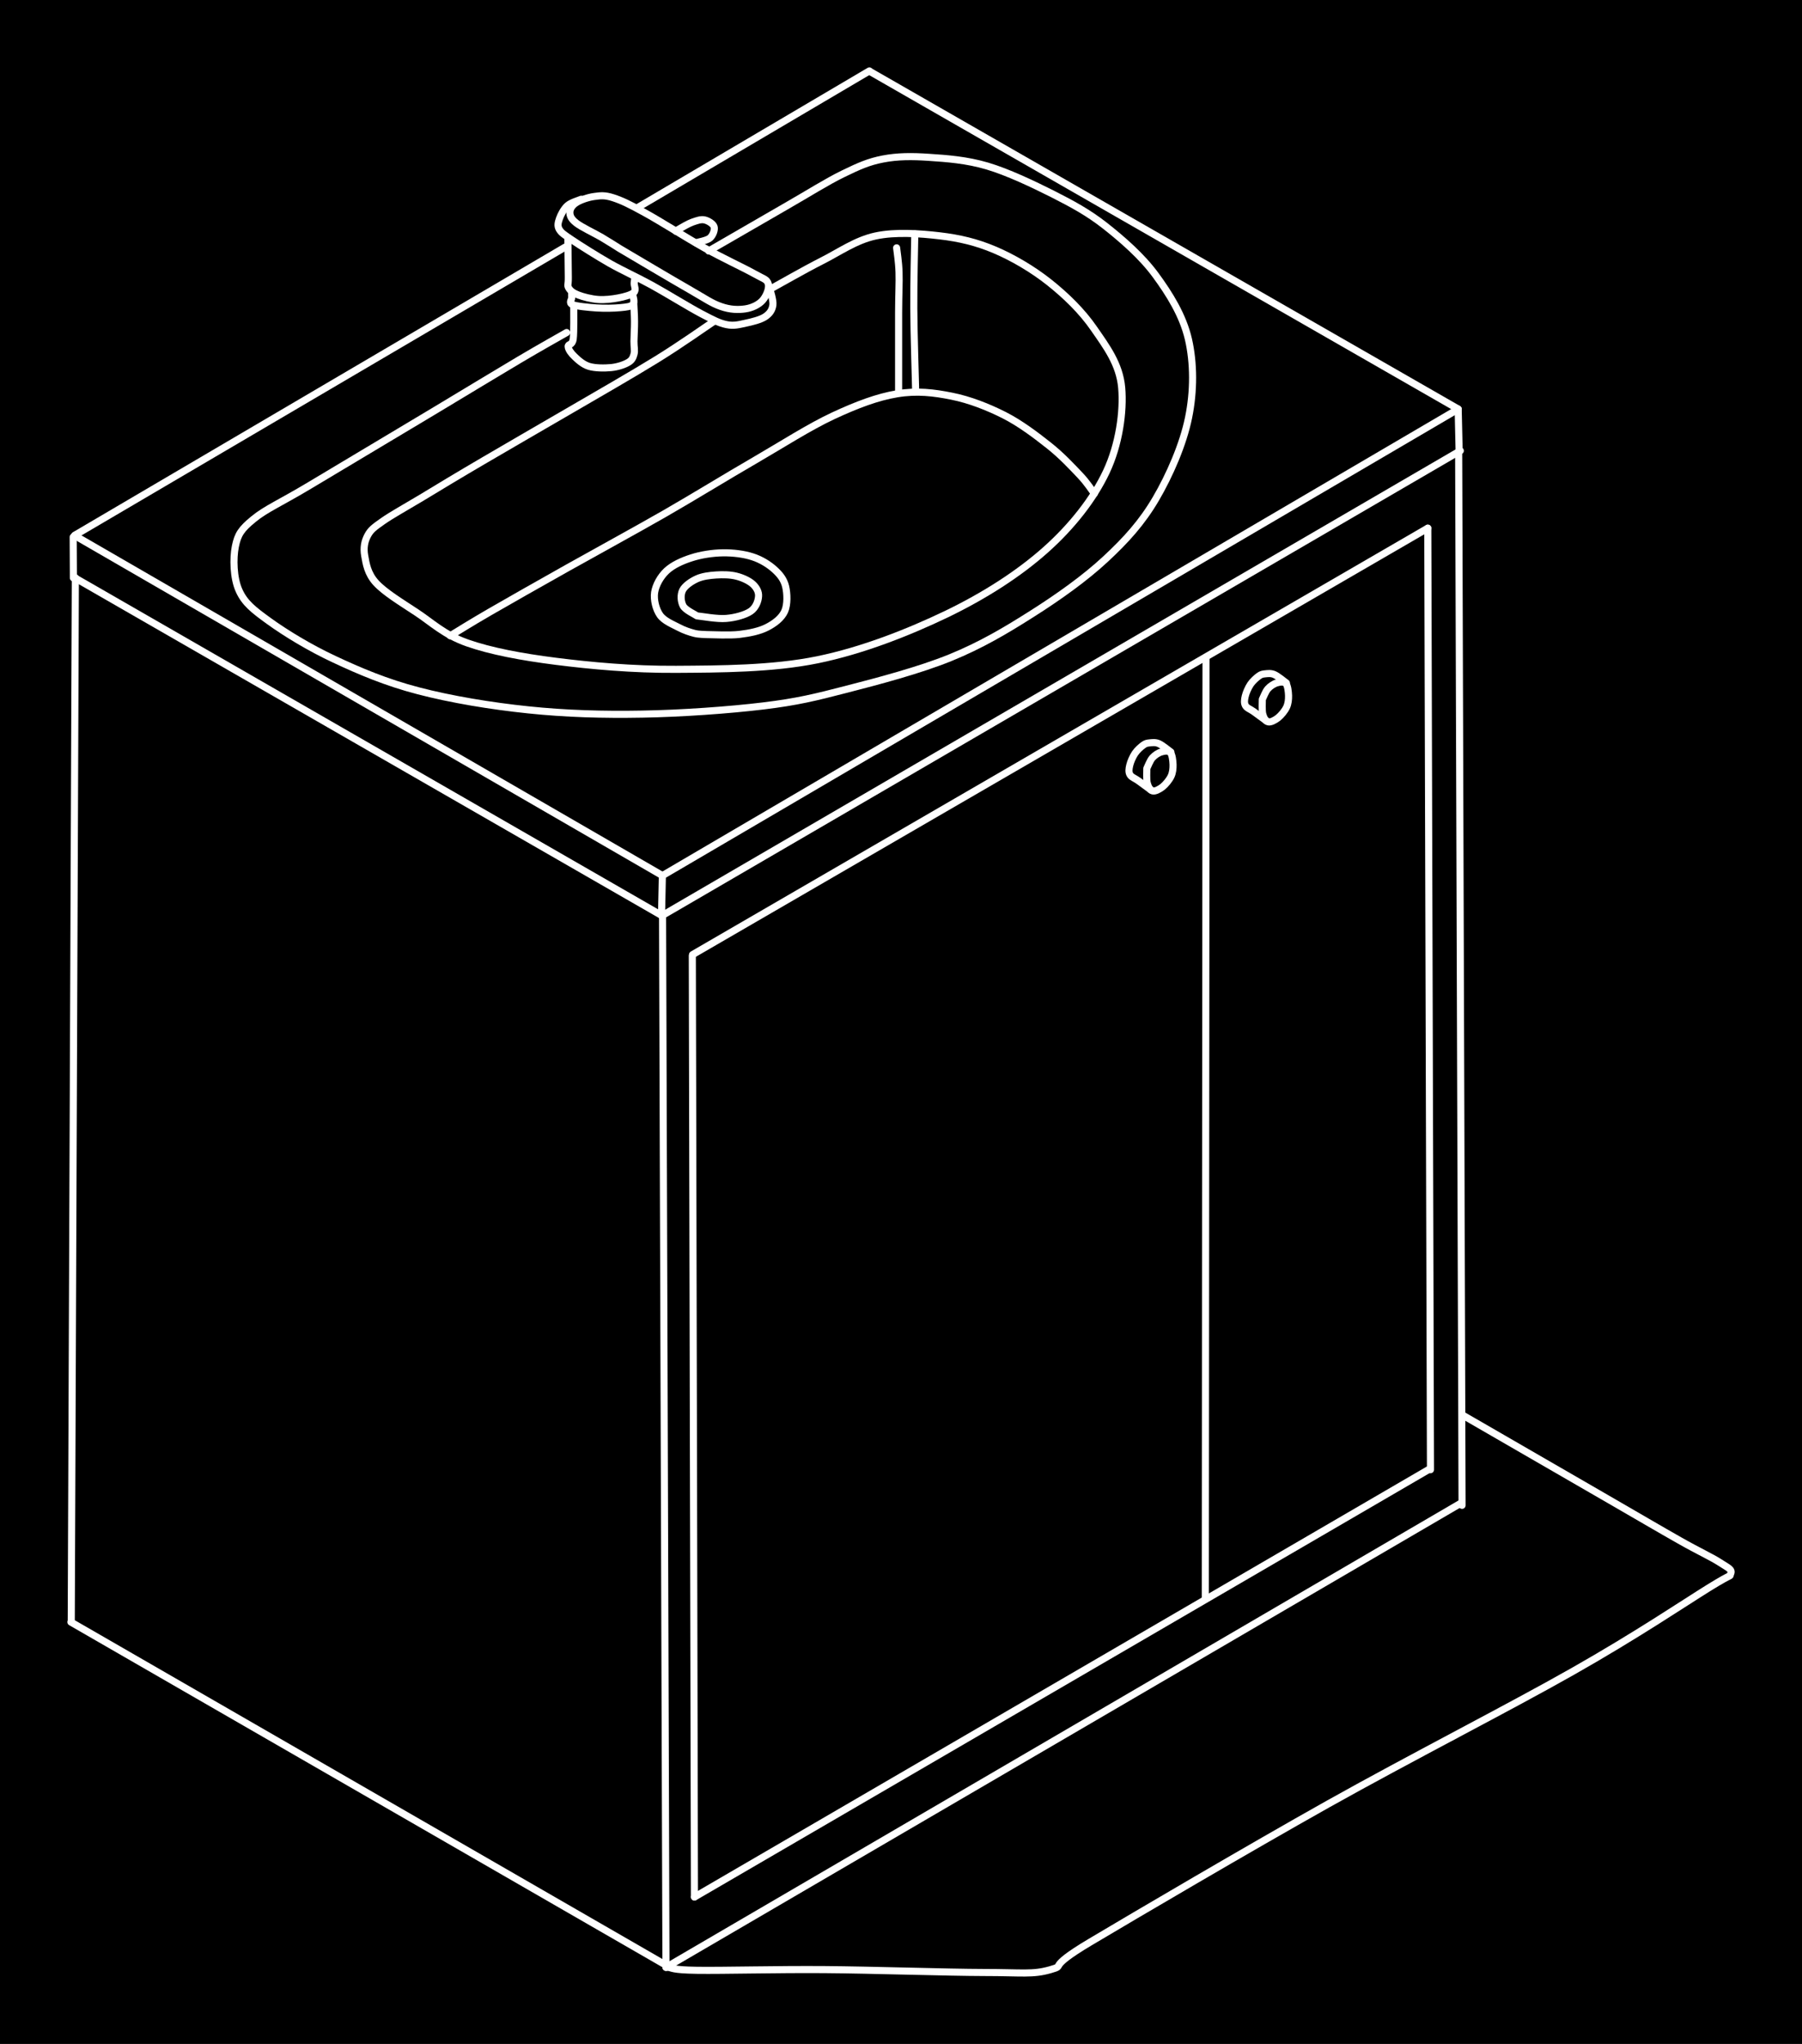 <svg version="1.1" xmlns="http://www.w3.org/2000/svg" viewBox="0 0 254.136 288.185" width="254.136" height="288.185" class="excalidraw-svg"><!-- svg-source:excalidraw --><defs><style class="style-fonts">
      </style></defs><rect x="0" y="0" width="254.136" height="288.185" fill="#000000"></rect><g stroke-linecap="round"><g transform="translate(10.321 75.721) rotate(0 0.014 2.878)"><path d="M0 0 C0 0.96, 0.02 4.8, 0.03 5.76 M0 0 C0 0.96, 0.02 4.8, 0.03 5.76" stroke="#FFFFFF" stroke-width="1" fill="none"></path></g></g><mask></mask><g stroke-linecap="round"><g transform="translate(10.508 75.497) rotate(0 41.453 23.973)"><path d="M0 0 C13.82 7.99, 69.09 39.96, 82.91 47.95 M0 0 C13.82 7.99, 69.09 39.96, 82.91 47.95" stroke="#FFFFFF" stroke-width="1" fill="none"></path></g></g><mask></mask><g stroke-linecap="round"><g transform="translate(93.415 123.443) rotate(0 -0.06 2.809)"><path d="M0 0 C-0.02 0.94, -0.1 4.68, -0.12 5.62 M0 0 C-0.02 0.94, -0.1 4.68, -0.12 5.62" stroke="#FFFFFF" stroke-width="1" fill="none"></path></g></g><mask></mask><g stroke-linecap="round"><g transform="translate(93.294 129.062) rotate(0 -41.466 -23.852)"><path d="M0 0 C-13.82 -7.95, -69.11 -39.75, -82.93 -47.7 M0 0 C-13.82 -7.95, -69.11 -39.75, -82.93 -47.7" stroke="#FFFFFF" stroke-width="1" fill="none"></path></g></g><mask></mask><g stroke-linecap="round"><g transform="translate(10.625 75.421) rotate(0 34.541 -20.289)"><path d="M0 0 C11.51 -6.76, 57.57 -33.82, 69.08 -40.58 M0 0 C11.51 -6.76, 57.57 -33.82, 69.08 -40.58" stroke="#FFFFFF" stroke-width="1" fill="none"></path></g></g><mask></mask><g stroke-linecap="round"><g transform="translate(90.07 29.181) rotate(0 16.271 -9.591)"><path d="M0 0 C5.42 -3.2, 27.12 -15.98, 32.54 -19.18 M0 0 C5.42 -3.2, 27.12 -15.98, 32.54 -19.18" stroke="#FFFFFF" stroke-width="1" fill="none"></path></g></g><mask></mask><g stroke-linecap="round"><g transform="translate(122.8 10.142) rotate(0 41.423 23.767)"><path d="M0 0 C13.81 7.92, 69.04 39.61, 82.85 47.53 M0 0 C13.81 7.92, 69.04 39.61, 82.85 47.53" stroke="#FFFFFF" stroke-width="1" fill="none"></path></g></g><mask></mask><g stroke-linecap="round"><g transform="translate(205.646 57.676) rotate(0 0.067 2.865)"><path d="M0 0 C0.02 0.96, 0.11 4.78, 0.13 5.73 M0 0 C0.02 0.96, 0.11 4.78, 0.13 5.73" stroke="#FFFFFF" stroke-width="1" fill="none"></path></g></g><mask></mask><g stroke-linecap="round"><g transform="translate(205.948 63.555) rotate(0 -56.272 32.762)"><path d="M0 0 C-18.76 10.92, -93.79 54.6, -112.54 65.52 M0 0 C-18.76 10.92, -93.79 54.6, -112.54 65.52" stroke="#FFFFFF" stroke-width="1" fill="none"></path></g></g><mask></mask><g stroke-linecap="round"><g transform="translate(93.512 123.404) rotate(0 56.053 -32.854)"><path d="M0 0 C18.68 -10.95, 93.42 -54.76, 112.11 -65.71 M0 0 C18.68 -10.95, 93.42 -54.76, 112.11 -65.71" stroke="#FFFFFF" stroke-width="1" fill="none"></path></g></g><mask></mask><g stroke-linecap="round"><g transform="translate(205.716 64.093) rotate(0 0.238 74.074)"><path d="M0 0 C0.08 24.69, 0.4 123.46, 0.48 148.15 M0 0 C0.08 24.69, 0.4 123.46, 0.48 148.15" stroke="#FFFFFF" stroke-width="1" fill="none"></path></g></g><mask></mask><g stroke-linecap="round"><g transform="translate(206.033 211.935) rotate(0 -56.056 32.725)"><path d="M0 0 C-18.69 10.91, -93.43 54.54, -112.11 65.45 M0 0 C-18.69 10.91, -93.43 54.54, -112.11 65.45" stroke="#FFFFFF" stroke-width="1" fill="none"></path></g></g><mask></mask><g stroke-linecap="round"><g transform="translate(93.921 277.386) rotate(0 -0.242 -74.072)"><path d="M0 0 C-0.08 -24.69, -0.4 -123.45, -0.48 -148.14 M0 0 C-0.08 -24.69, -0.4 -123.45, -0.48 -148.14" stroke="#FFFFFF" stroke-width="1" fill="none"></path></g></g><mask></mask><g stroke-linecap="round"><g transform="translate(93.978 277.11) rotate(0 -41.989 -24.205)"><path d="M0 0 C-14 -8.07, -69.98 -40.34, -83.98 -48.41 M0 0 C-14 -8.07, -69.98 -40.34, -83.98 -48.41" stroke="#FFFFFF" stroke-width="1" fill="none"></path></g></g><mask></mask><g stroke-linecap="round"><g transform="translate(10.048 228.578) rotate(0 0.29 -73.558)"><path d="M0 0 C0.1 -24.52, 0.48 -122.6, 0.58 -147.12 M0 0 C0.1 -24.52, 0.48 -122.6, 0.58 -147.12" stroke="#FFFFFF" stroke-width="1" fill="none"></path></g></g><mask></mask><g stroke-linecap="round"><g transform="translate(97.671 134.598) rotate(0 51.844 -30.064)"><path d="M0 0 C17.28 -10.02, 86.41 -50.11, 103.69 -60.13 M0 0 C17.28 -10.02, 86.41 -50.11, 103.69 -60.13" stroke="#FFFFFF" stroke-width="1" fill="none"></path></g></g><mask></mask><g stroke-linecap="round"><g transform="translate(201.36 74.47) rotate(0 0.19 66.376)"><path d="M0 0 C0.06 22.13, 0.32 110.63, 0.38 132.75 M0 0 C0.06 22.13, 0.32 110.63, 0.38 132.75" stroke="#FFFFFF" stroke-width="1" fill="none"></path></g></g><mask></mask><g stroke-linecap="round"><g transform="translate(201.692 207.078) rotate(0 -51.877 30.193)"><path d="M0 0 C-17.29 10.06, -86.46 50.32, -103.75 60.39 M0 0 C-17.29 10.06, -86.46 50.32, -103.75 60.39" stroke="#FFFFFF" stroke-width="1" fill="none"></path></g></g><mask></mask><g stroke-linecap="round"><g transform="translate(97.938 267.464) rotate(0 -0.15 -66.354)"><path d="M0 0 C-0.05 -22.12, -0.25 -110.59, -0.3 -132.71 M0 0 C-0.05 -22.12, -0.25 -110.59, -0.3 -132.71" stroke="#FFFFFF" stroke-width="1" fill="none"></path></g></g><mask></mask><g stroke-linecap="round"><g transform="translate(170.087 92.847) rotate(0 -0.048 66.215)"><path d="M0 0 C-0.02 22.07, -0.08 110.36, -0.1 132.43 M0 0 C-0.02 22.07, -0.08 110.36, -0.1 132.43" stroke="#FFFFFF" stroke-width="1" fill="none"></path></g></g><mask></mask><g stroke-linecap="round"><g transform="translate(161.735 108.345) rotate(0 1.849 0.42)"><path d="M0 0 C0.13 -0.25, 0.44 -1.1, 0.78 -1.49 C1.13 -1.88, 1.64 -2.21, 2.07 -2.33 C2.49 -2.46, 3.05 -2.54, 3.32 -2.24 C3.59 -1.94, 3.68 -1.1, 3.7 -0.54 C3.71 0.01, 3.66 0.58, 3.42 1.1 C3.17 1.63, 2.65 2.25, 2.22 2.6 C1.78 2.94, 1.18 3.26, 0.82 3.17 C0.46 3.08, 0.2 2.59, 0.06 2.06 C-0.07 1.53, 0.01 0.34, 0 0 M0 0 C0.13 -0.25, 0.44 -1.1, 0.78 -1.49 C1.13 -1.88, 1.64 -2.21, 2.07 -2.33 C2.49 -2.46, 3.05 -2.54, 3.32 -2.24 C3.59 -1.94, 3.68 -1.1, 3.7 -0.54 C3.71 0.01, 3.66 0.58, 3.42 1.1 C3.17 1.63, 2.65 2.25, 2.22 2.6 C1.78 2.94, 1.18 3.26, 0.82 3.17 C0.46 3.08, 0.2 2.59, 0.06 2.06 C-0.07 1.53, 0.01 0.34, 0 0" stroke="#FFFFFF" stroke-width="1" fill="none"></path></g></g><mask></mask><g stroke-linecap="round"><g transform="translate(162.348 111.4) rotate(0 -0.122 -3.328)"><path d="M0 0 C-0.3 -0.22, -1.28 -0.94, -1.78 -1.3 C-2.28 -1.67, -2.79 -1.81, -2.99 -2.18 C-3.2 -2.54, -3.14 -3.01, -3.02 -3.51 C-2.9 -4.01, -2.6 -4.7, -2.28 -5.18 C-1.96 -5.65, -1.44 -6.11, -1.09 -6.36 C-0.75 -6.6, -0.57 -6.62, -0.21 -6.66 C0.15 -6.69, 0.57 -6.77, 1.07 -6.56 C1.57 -6.35, 2.49 -5.57, 2.78 -5.37 M0 0 C-0.3 -0.22, -1.28 -0.94, -1.78 -1.3 C-2.28 -1.67, -2.79 -1.81, -2.99 -2.18 C-3.2 -2.54, -3.14 -3.01, -3.02 -3.51 C-2.9 -4.01, -2.6 -4.7, -2.28 -5.18 C-1.96 -5.65, -1.44 -6.11, -1.09 -6.36 C-0.75 -6.6, -0.57 -6.62, -0.21 -6.66 C0.15 -6.69, 0.57 -6.77, 1.07 -6.56 C1.57 -6.35, 2.49 -5.57, 2.78 -5.37" stroke="#FFFFFF" stroke-width="1" fill="none"></path></g></g><mask></mask><g stroke-linecap="round"><g transform="translate(178.024 98.609) rotate(0 1.849 0.42)"><path d="M0 0 C0.13 -0.25, 0.44 -1.1, 0.78 -1.49 C1.13 -1.88, 1.64 -2.21, 2.07 -2.33 C2.49 -2.46, 3.05 -2.54, 3.32 -2.24 C3.59 -1.94, 3.68 -1.1, 3.7 -0.54 C3.71 0.01, 3.66 0.58, 3.42 1.1 C3.17 1.63, 2.65 2.25, 2.22 2.6 C1.78 2.94, 1.18 3.26, 0.82 3.17 C0.46 3.08, 0.2 2.59, 0.06 2.06 C-0.07 1.53, 0.01 0.34, 0 0 M0 0 C0.13 -0.25, 0.44 -1.1, 0.78 -1.49 C1.13 -1.88, 1.64 -2.21, 2.07 -2.33 C2.49 -2.46, 3.05 -2.54, 3.32 -2.24 C3.59 -1.94, 3.68 -1.1, 3.7 -0.54 C3.71 0.01, 3.66 0.58, 3.42 1.1 C3.17 1.63, 2.65 2.25, 2.22 2.6 C1.78 2.94, 1.18 3.26, 0.82 3.17 C0.46 3.08, 0.2 2.59, 0.06 2.06 C-0.07 1.53, 0.01 0.34, 0 0" stroke="#FFFFFF" stroke-width="1" fill="none"></path></g></g><mask></mask><g stroke-linecap="round"><g transform="translate(178.637 101.664) rotate(0 -0.122 -3.328)"><path d="M0 0 C-0.3 -0.22, -1.28 -0.94, -1.78 -1.3 C-2.28 -1.67, -2.79 -1.81, -2.99 -2.18 C-3.2 -2.54, -3.14 -3.01, -3.02 -3.51 C-2.9 -4.01, -2.6 -4.7, -2.28 -5.18 C-1.96 -5.65, -1.44 -6.11, -1.09 -6.36 C-0.75 -6.6, -0.57 -6.62, -0.21 -6.66 C0.15 -6.69, 0.57 -6.77, 1.07 -6.56 C1.57 -6.35, 2.49 -5.57, 2.78 -5.37 M0 0 C-0.3 -0.22, -1.28 -0.94, -1.78 -1.3 C-2.28 -1.67, -2.79 -1.81, -2.99 -2.18 C-3.2 -2.54, -3.14 -3.01, -3.02 -3.51 C-2.9 -4.01, -2.6 -4.7, -2.28 -5.18 C-1.96 -5.65, -1.44 -6.11, -1.09 -6.36 C-0.75 -6.6, -0.57 -6.62, -0.21 -6.66 C0.15 -6.69, 0.57 -6.77, 1.07 -6.56 C1.57 -6.35, 2.49 -5.57, 2.78 -5.37" stroke="#FFFFFF" stroke-width="1" fill="none"></path></g></g><mask></mask><g stroke-linecap="round"><g transform="translate(99.943 35.386) rotate(0 0.468 26.051)"><path d="M0 0 C1.82 -1.05, 7.74 -4.48, 10.89 -6.29 C14.05 -8.1, 16.66 -9.76, 18.94 -10.87 C21.22 -11.98, 22.57 -12.58, 24.6 -12.97 C26.62 -13.36, 28.66 -13.37, 31.11 -13.2 C33.55 -13.04, 36.37 -12.84, 39.28 -11.98 C42.18 -11.12, 45.74 -9.43, 48.52 -8.03 C51.29 -6.62, 53.5 -5.44, 55.92 -3.54 C58.34 -1.63, 61.08 0.74, 63.03 3.4 C64.99 6.07, 66.88 9.09, 67.66 12.44 C68.43 15.79, 68.45 19.75, 67.68 23.5 C66.92 27.25, 65.01 31.63, 63.06 34.95 C61.11 38.27, 58.88 40.74, 55.97 43.44 C53.07 46.14, 49.28 48.83, 45.63 51.14 C41.98 53.46, 38.44 55.57, 34.07 57.35 C29.71 59.12, 23.83 60.67, 19.43 61.8 C15.03 62.94, 12.48 63.57, 7.68 64.15 C2.88 64.73, -3.86 65.21, -9.38 65.3 C-14.89 65.4, -20.17 65.25, -25.43 64.7 C-30.69 64.16, -36.37 63.21, -40.92 62.02 C-45.48 60.84, -49.27 59.22, -52.77 57.58 C-56.28 55.95, -59.73 53.83, -61.97 52.21 C-64.22 50.59, -65.44 49.63, -66.23 47.87 C-67.03 46.11, -67.09 43.33, -66.75 41.66 C-66.41 39.98, -65.94 39.23, -64.18 37.8 C-62.43 36.36, -60.45 35.56, -56.23 33.03 C-52.01 30.51, -43.8 25.6, -38.87 22.65 C-33.95 19.7, -29.83 17.19, -26.69 15.33 C-23.55 13.47, -21.14 12.14, -20.03 11.5 M0 0 C1.82 -1.05, 7.74 -4.48, 10.89 -6.29 C14.05 -8.1, 16.66 -9.76, 18.94 -10.87 C21.22 -11.98, 22.57 -12.58, 24.6 -12.97 C26.62 -13.36, 28.66 -13.37, 31.11 -13.2 C33.55 -13.04, 36.37 -12.84, 39.28 -11.98 C42.18 -11.12, 45.74 -9.43, 48.52 -8.03 C51.29 -6.62, 53.5 -5.44, 55.92 -3.54 C58.34 -1.63, 61.08 0.74, 63.03 3.4 C64.99 6.07, 66.88 9.09, 67.66 12.44 C68.43 15.79, 68.45 19.75, 67.68 23.5 C66.92 27.25, 65.01 31.63, 63.06 34.95 C61.11 38.27, 58.88 40.74, 55.97 43.44 C53.07 46.14, 49.28 48.83, 45.63 51.14 C41.98 53.46, 38.44 55.57, 34.07 57.35 C29.71 59.12, 23.83 60.67, 19.43 61.8 C15.03 62.94, 12.48 63.57, 7.68 64.15 C2.88 64.73, -3.86 65.21, -9.38 65.3 C-14.89 65.4, -20.17 65.25, -25.43 64.7 C-30.69 64.16, -36.37 63.21, -40.92 62.02 C-45.48 60.84, -49.27 59.22, -52.77 57.58 C-56.28 55.95, -59.73 53.83, -61.97 52.21 C-64.22 50.59, -65.44 49.63, -66.23 47.87 C-67.03 46.11, -67.09 43.33, -66.75 41.66 C-66.41 39.98, -65.94 39.23, -64.18 37.8 C-62.43 36.36, -60.45 35.56, -56.23 33.03 C-52.01 30.51, -43.8 25.6, -38.87 22.65 C-33.95 19.7, -29.83 17.19, -26.69 15.33 C-23.55 13.47, -21.14 12.14, -20.03 11.5" stroke="#FFFFFF" stroke-width="1" fill="none"></path></g></g><mask></mask><g stroke-linecap="round"><g transform="translate(87.369 35.031) rotate(0 6.985 0.592)"><path d="M0 0 C1.63 0.96, 7.4 4.39, 9.79 5.75 C12.17 7.12, 12.99 7.73, 14.32 8.19 C15.64 8.65, 16.77 8.66, 17.74 8.52 C18.71 8.38, 19.62 7.93, 20.16 7.34 C20.7 6.74, 21.18 5.59, 20.97 4.96 C20.76 4.32, 20.39 4.34, 18.91 3.51 C17.42 2.68, 14.6 1.39, 12.04 -0.04 C9.48 -1.47, 5.69 -3.88, 3.53 -5.06 C1.38 -6.25, 0.28 -6.77, -0.9 -7.15 C-2.08 -7.53, -2.67 -7.45, -3.54 -7.33 C-4.41 -7.22, -5.54 -6.83, -6.11 -6.45 C-6.69 -6.08, -7 -5.57, -7 -5.09 C-7 -4.62, -6.85 -4.18, -6.1 -3.59 C-5.35 -3, -3.53 -2.15, -2.52 -1.56 C-1.5 -0.96, -0.42 -0.26, 0 0 M0 0 C1.63 0.96, 7.4 4.39, 9.79 5.75 C12.17 7.12, 12.99 7.73, 14.32 8.19 C15.64 8.65, 16.77 8.66, 17.74 8.52 C18.71 8.38, 19.62 7.93, 20.16 7.34 C20.7 6.74, 21.18 5.59, 20.97 4.96 C20.76 4.32, 20.39 4.34, 18.91 3.51 C17.42 2.68, 14.6 1.39, 12.04 -0.04 C9.48 -1.47, 5.69 -3.88, 3.53 -5.06 C1.38 -6.25, 0.28 -6.77, -0.9 -7.15 C-2.08 -7.53, -2.67 -7.45, -3.54 -7.33 C-4.41 -7.22, -5.54 -6.83, -6.11 -6.45 C-6.69 -6.08, -7 -5.57, -7 -5.09 C-7 -4.62, -6.85 -4.18, -6.1 -3.59 C-5.35 -3, -3.53 -2.15, -2.52 -1.56 C-1.5 -0.96, -0.42 -0.26, 0 0" stroke="#FFFFFF" stroke-width="1" fill="none"></path></g></g><mask></mask><g stroke-linecap="round"><g transform="translate(108.492 40.411) rotate(0 -14.559 -3.481)"><path d="M0 0 C0.08 0.43, 0.6 1.89, 0.51 2.59 C0.41 3.3, 0.07 3.8, -0.56 4.23 C-1.19 4.66, -2.39 4.96, -3.3 5.15 C-4.21 5.34, -4.97 5.58, -6.02 5.36 C-7.07 5.14, -7.84 4.74, -9.59 3.82 C-11.34 2.9, -14.37 1.02, -16.52 -0.17 C-18.67 -1.35, -20.63 -2.22, -22.51 -3.28 C-24.38 -4.35, -26.6 -5.76, -27.79 -6.55 C-28.97 -7.35, -29.32 -7.57, -29.62 -8.07 C-29.92 -8.58, -29.78 -9.04, -29.59 -9.6 C-29.4 -10.15, -28.97 -10.96, -28.46 -11.42 C-27.95 -11.87, -26.85 -12.17, -26.52 -12.32 M0 0 C0.08 0.43, 0.6 1.89, 0.51 2.59 C0.41 3.3, 0.07 3.8, -0.56 4.23 C-1.19 4.66, -2.39 4.96, -3.3 5.15 C-4.21 5.34, -4.97 5.58, -6.02 5.36 C-7.07 5.14, -7.84 4.74, -9.59 3.82 C-11.34 2.9, -14.37 1.02, -16.52 -0.17 C-18.67 -1.35, -20.63 -2.22, -22.51 -3.28 C-24.38 -4.35, -26.6 -5.76, -27.79 -6.55 C-28.97 -7.35, -29.32 -7.57, -29.62 -8.07 C-29.92 -8.58, -29.78 -9.04, -29.59 -9.6 C-29.4 -10.15, -28.97 -10.96, -28.46 -11.42 C-27.95 -11.87, -26.85 -12.17, -26.52 -12.32" stroke="#FFFFFF" stroke-width="1" fill="none"></path></g></g><mask></mask><g stroke-linecap="round"><g transform="translate(80.089 33.505) rotate(0 4.725 4.36)"><path d="M0 0 C0.01 0.92, 0.04 4.36, 0.06 5.54 C0.08 6.73, -0.12 6.67, 0.11 7.09 C0.35 7.52, 0.78 7.82, 1.47 8.09 C2.16 8.36, 3.32 8.65, 4.26 8.72 C5.2 8.79, 6.26 8.66, 7.11 8.5 C7.95 8.34, 8.93 8.08, 9.3 7.74 C9.68 7.39, 9.33 6.78, 9.35 6.42 C9.38 6.06, 9.43 5.73, 9.45 5.59 M0 0 C0.01 0.92, 0.04 4.36, 0.06 5.54 C0.08 6.73, -0.12 6.67, 0.11 7.09 C0.35 7.52, 0.78 7.82, 1.47 8.09 C2.16 8.36, 3.32 8.65, 4.26 8.72 C5.2 8.79, 6.26 8.66, 7.11 8.5 C7.95 8.34, 8.93 8.08, 9.3 7.74 C9.68 7.39, 9.33 6.78, 9.35 6.42 C9.38 6.06, 9.43 5.73, 9.45 5.59" stroke="#FFFFFF" stroke-width="1" fill="none"></path></g></g><mask></mask><g stroke-linecap="round"><g transform="translate(89.221 41.427) rotate(0 -4.262 0.944)"><path d="M0 0 C0.01 0.25, 0.36 1.15, 0.07 1.48 C-0.22 1.8, -0.87 1.87, -1.74 1.95 C-2.6 2.04, -4 2.06, -5.12 1.99 C-6.25 1.91, -7.9 1.76, -8.48 1.52 C-9.06 1.27, -8.57 0.8, -8.59 0.53 C-8.61 0.26, -8.59 0.01, -8.59 -0.1 M0 0 C0.01 0.25, 0.36 1.15, 0.07 1.48 C-0.22 1.8, -0.87 1.87, -1.74 1.95 C-2.6 2.04, -4 2.06, -5.12 1.99 C-6.25 1.91, -7.9 1.76, -8.48 1.52 C-9.06 1.27, -8.57 0.8, -8.59 0.53 C-8.61 0.26, -8.59 0.01, -8.59 -0.1" stroke="#FFFFFF" stroke-width="1" fill="none"></path></g></g><mask></mask><g stroke-linecap="round"><g transform="translate(80.917 43.218) rotate(0 3.892 4.041)"><path d="M0 0 C-0.01 0.77, 0.05 3.66, -0.08 4.6 C-0.22 5.54, -0.82 5.24, -0.79 5.65 C-0.76 6.06, -0.37 6.6, 0.12 7.06 C0.61 7.53, 1.3 8.18, 2.16 8.44 C3.02 8.7, 4.36 8.7, 5.28 8.61 C6.2 8.52, 7.14 8.2, 7.68 7.88 C8.22 7.57, 8.37 7.2, 8.5 6.71 C8.64 6.21, 8.48 5.66, 8.49 4.89 C8.5 4.12, 8.58 3.01, 8.57 2.1 C8.57 1.2, 8.47 -0.09, 8.46 -0.53 M0 0 C-0.01 0.77, 0.05 3.66, -0.08 4.6 C-0.22 5.54, -0.82 5.24, -0.79 5.65 C-0.76 6.06, -0.37 6.6, 0.12 7.06 C0.61 7.53, 1.3 8.18, 2.16 8.44 C3.02 8.7, 4.36 8.7, 5.28 8.61 C6.2 8.52, 7.14 8.2, 7.68 7.88 C8.22 7.57, 8.37 7.2, 8.5 6.71 C8.64 6.21, 8.48 5.66, 8.49 4.89 C8.5 4.12, 8.58 3.01, 8.57 2.1 C8.57 1.2, 8.47 -0.09, 8.46 -0.53" stroke="#FFFFFF" stroke-width="1" fill="none"></path></g></g><mask></mask><g stroke-linecap="round"><g transform="translate(98.141 34.231) rotate(0 -0.113 -1.616)"><path d="M0 0 C0.33 -0.11, 1.56 -0.31, 1.99 -0.68 C2.42 -1.06, 2.7 -1.84, 2.57 -2.26 C2.44 -2.69, 1.71 -3.13, 1.2 -3.23 C0.69 -3.34, 0.09 -3.11, -0.49 -2.91 C-1.07 -2.7, -1.88 -2.22, -2.26 -2 C-2.65 -1.79, -2.71 -1.68, -2.8 -1.61 M0 0 C0.33 -0.11, 1.56 -0.31, 1.99 -0.68 C2.42 -1.06, 2.7 -1.84, 2.57 -2.26 C2.44 -2.69, 1.71 -3.13, 1.2 -3.23 C0.69 -3.34, 0.09 -3.11, -0.49 -2.91 C-1.07 -2.7, -1.88 -2.22, -2.26 -2 C-2.65 -1.79, -2.71 -1.68, -2.8 -1.61" stroke="#FFFFFF" stroke-width="1" fill="none"></path></g></g><mask></mask><g stroke-linecap="round"><g transform="translate(100.652 45.332) rotate(0 4.162 18.481)"><path d="M0 0 C-1.34 0.89, -4.62 3.23, -8.07 5.36 C-11.52 7.49, -16.62 10.41, -20.69 12.78 C-24.75 15.15, -29.01 17.59, -32.44 19.61 C-35.88 21.62, -38.92 23.46, -41.28 24.89 C-43.65 26.31, -45.39 27.26, -46.65 28.14 C-47.9 29.02, -48.37 29.36, -48.8 30.17 C-49.23 30.98, -49.42 31.9, -49.22 33.01 C-49.02 34.13, -48.83 35.52, -47.62 36.85 C-46.4 38.18, -44.07 39.59, -41.92 41.01 C-39.77 42.42, -38.02 44.17, -34.74 45.32 C-31.46 46.47, -27.14 47.29, -22.24 47.91 C-17.33 48.53, -11.44 49.08, -5.3 49.04 C0.85 49, 8.28 48.99, 14.64 47.69 C20.99 46.39, 27.48 43.82, 32.84 41.25 C38.19 38.67, 43.02 35.57, 46.78 32.22 C50.54 28.88, 53.59 24.98, 55.38 21.17 C57.18 17.35, 57.83 12.7, 57.54 9.34 C57.25 5.99, 55.36 3.51, 53.65 1.03 C51.95 -1.45, 49.65 -3.67, 47.31 -5.53 C44.97 -7.38, 42.2 -9.01, 39.63 -10.1 C37.05 -11.19, 34.68 -11.75, 31.88 -12.08 C29.08 -12.41, 25.61 -12.66, 22.83 -12.06 C20.05 -11.47, 17.67 -9.76, 15.2 -8.52 C12.73 -7.27, 9.21 -5.24, 8.01 -4.59 M0 0 C-1.34 0.89, -4.62 3.23, -8.07 5.36 C-11.52 7.49, -16.62 10.41, -20.69 12.78 C-24.75 15.15, -29.01 17.59, -32.44 19.61 C-35.88 21.62, -38.92 23.46, -41.28 24.89 C-43.65 26.31, -45.39 27.26, -46.65 28.14 C-47.9 29.02, -48.37 29.36, -48.8 30.17 C-49.23 30.98, -49.42 31.9, -49.22 33.01 C-49.02 34.13, -48.83 35.52, -47.62 36.85 C-46.4 38.18, -44.07 39.59, -41.92 41.01 C-39.77 42.42, -38.02 44.17, -34.74 45.32 C-31.46 46.47, -27.14 47.29, -22.24 47.91 C-17.33 48.53, -11.44 49.08, -5.3 49.04 C0.85 49, 8.28 48.99, 14.64 47.69 C20.99 46.39, 27.48 43.82, 32.84 41.25 C38.19 38.67, 43.02 35.57, 46.78 32.22 C50.54 28.88, 53.59 24.98, 55.38 21.17 C57.18 17.35, 57.83 12.7, 57.54 9.34 C57.25 5.99, 55.36 3.51, 53.65 1.03 C51.95 -1.45, 49.65 -3.67, 47.31 -5.53 C44.97 -7.38, 42.2 -9.01, 39.63 -10.1 C37.05 -11.19, 34.68 -11.75, 31.88 -12.08 C29.08 -12.41, 25.61 -12.66, 22.83 -12.06 C20.05 -11.47, 17.67 -9.76, 15.2 -8.52 C12.73 -7.27, 9.21 -5.24, 8.01 -4.59" stroke="#FFFFFF" stroke-width="1" fill="none"></path></g></g><mask></mask><g stroke-linecap="round"><g transform="translate(154.338 69.591) rotate(0 -45.422 2.989)"><path d="M0 0 C-0.34 -0.43, -0.95 -1.45, -2.01 -2.57 C-3.08 -3.7, -4.61 -5.35, -6.39 -6.76 C-8.17 -8.17, -10.41 -9.88, -12.69 -11.04 C-14.98 -12.2, -17.59 -13.23, -20.11 -13.73 C-22.63 -14.24, -25.02 -14.53, -27.81 -14.07 C-30.6 -13.61, -33.48 -12.52, -36.84 -10.96 C-40.2 -9.39, -43.99 -6.95, -47.95 -4.65 C-51.91 -2.36, -56.23 0.31, -60.61 2.83 C-65 5.34, -70.14 8.14, -74.26 10.45 C-78.38 12.77, -82.58 15.14, -85.34 16.74 C-88.1 18.34, -89.93 19.5, -90.84 20.05 M0 0 C-0.34 -0.43, -0.95 -1.45, -2.01 -2.57 C-3.08 -3.7, -4.61 -5.35, -6.39 -6.76 C-8.17 -8.17, -10.41 -9.88, -12.69 -11.04 C-14.98 -12.2, -17.59 -13.23, -20.11 -13.73 C-22.63 -14.24, -25.02 -14.53, -27.81 -14.07 C-30.6 -13.61, -33.48 -12.52, -36.84 -10.96 C-40.2 -9.39, -43.99 -6.95, -47.95 -4.65 C-51.91 -2.36, -56.23 0.31, -60.61 2.83 C-65 5.34, -70.14 8.14, -74.26 10.45 C-78.38 12.77, -82.58 15.14, -85.34 16.74 C-88.1 18.34, -89.93 19.5, -90.84 20.05" stroke="#FFFFFF" stroke-width="1" fill="none"></path></g></g><mask></mask><g stroke-linecap="round"><g transform="translate(98.297 86.836) rotate(0 3.325 -2.703)"><path d="M0 0 C0.69 0.06, 2.85 0.47, 4.11 0.36 C5.37 0.26, 6.79 -0.13, 7.55 -0.64 C8.32 -1.16, 8.63 -2.09, 8.68 -2.73 C8.74 -3.37, 8.4 -3.99, 7.88 -4.47 C7.36 -4.95, 6.41 -5.39, 5.55 -5.6 C4.68 -5.82, 3.63 -5.83, 2.7 -5.77 C1.78 -5.71, 0.78 -5.59, -0.01 -5.23 C-0.8 -4.87, -1.71 -4.25, -2.03 -3.61 C-2.35 -2.97, -2.28 -2, -1.95 -1.4 C-1.61 -0.8, -0.32 -0.23, 0 0 M0 0 C0.69 0.06, 2.85 0.47, 4.11 0.36 C5.37 0.26, 6.79 -0.13, 7.55 -0.64 C8.32 -1.16, 8.63 -2.09, 8.68 -2.73 C8.74 -3.37, 8.4 -3.99, 7.88 -4.47 C7.36 -4.95, 6.41 -5.39, 5.55 -5.6 C4.68 -5.82, 3.63 -5.83, 2.7 -5.77 C1.78 -5.71, 0.78 -5.59, -0.01 -5.23 C-0.8 -4.87, -1.71 -4.25, -2.03 -3.61 C-2.35 -2.97, -2.28 -2, -1.95 -1.4 C-1.61 -0.8, -0.32 -0.23, 0 0" stroke="#FFFFFF" stroke-width="1" fill="none"></path></g></g><mask></mask><g stroke-linecap="round"><g transform="translate(99.7 89.474) rotate(0 1.859 -5.767)"><path d="M0 0 C0.77 0, 3.18 0.14, 4.6 -0.03 C6.01 -0.2, 7.42 -0.48, 8.48 -1.03 C9.54 -1.57, 10.52 -2.32, 10.96 -3.28 C11.39 -4.24, 11.33 -5.79, 11.1 -6.77 C10.86 -7.76, 10.31 -8.47, 9.53 -9.17 C8.76 -9.87, 7.66 -10.57, 6.45 -10.96 C5.24 -11.36, 3.69 -11.55, 2.25 -11.53 C0.82 -11.51, -0.84 -11.26, -2.16 -10.83 C-3.49 -10.41, -4.83 -9.8, -5.7 -8.98 C-6.57 -8.16, -7.22 -6.97, -7.38 -5.94 C-7.53 -4.9, -7.2 -3.58, -6.63 -2.76 C-6.07 -1.94, -4.82 -1.45, -4.01 -1.02 C-3.2 -0.59, -2.42 -0.34, -1.76 -0.17 C-1.09 0, -0.29 -0.03, 0 0 M0 0 C0.77 0, 3.18 0.14, 4.6 -0.03 C6.01 -0.2, 7.42 -0.48, 8.48 -1.03 C9.54 -1.57, 10.52 -2.32, 10.96 -3.28 C11.39 -4.24, 11.33 -5.79, 11.1 -6.77 C10.86 -7.76, 10.31 -8.47, 9.53 -9.17 C8.76 -9.87, 7.66 -10.57, 6.45 -10.96 C5.24 -11.36, 3.69 -11.55, 2.25 -11.53 C0.82 -11.51, -0.84 -11.26, -2.16 -10.83 C-3.49 -10.41, -4.83 -9.8, -5.7 -8.98 C-6.57 -8.16, -7.22 -6.97, -7.38 -5.94 C-7.53 -4.9, -7.2 -3.58, -6.63 -2.76 C-6.07 -1.94, -4.82 -1.45, -4.01 -1.02 C-3.2 -0.59, -2.42 -0.34, -1.76 -0.17 C-1.09 0, -0.29 -0.03, 0 0" stroke="#FFFFFF" stroke-width="1" fill="none"></path></g></g><mask></mask><g stroke-linecap="round"><g transform="translate(129.013 32.98) rotate(0 -0.008 11.041)"><path d="M0 0 C-0.02 1.75, -0.16 6.8, -0.14 10.48 C-0.12 14.16, 0.08 20.15, 0.12 22.08 M0 0 C-0.02 1.75, -0.16 6.8, -0.14 10.48 C-0.12 14.16, 0.08 20.15, 0.12 22.08" stroke="#FFFFFF" stroke-width="1" fill="none"></path></g></g><mask></mask><g stroke-linecap="round"><g transform="translate(126.73 55.145) rotate(0 -0.109 -10.099)"><path d="M0 0 C0 -1.85, -0.01 -8.29, 0 -11.08 C0.01 -13.88, 0.11 -15.24, 0.06 -16.76 C0.01 -18.28, -0.22 -19.62, -0.28 -20.2 M0 0 C0 -1.85, -0.01 -8.29, 0 -11.08 C0.01 -13.88, 0.11 -15.24, 0.06 -16.76 C0.01 -18.28, -0.22 -19.62, -0.28 -20.2" stroke="#FFFFFF" stroke-width="1" fill="none"></path></g></g><mask></mask><g stroke-linecap="round"><g transform="translate(206.357 199.57) rotate(0 -37.226 39.269)"><path d="M0 0 C3.27 1.89, 14.55 8.4, 19.63 11.34 C24.71 14.27, 27.71 16.04, 30.47 17.6 C33.23 19.17, 34.99 19.95, 36.19 20.73 C37.4 21.51, 37.98 21.71, 37.72 22.31 C37.46 22.9, 38.36 22, 34.65 24.29 C30.95 26.59, 24.44 30.99, 15.48 36.07 C6.53 41.15, -7.72 48.43, -19.07 54.79 C-30.42 61.16, -46.1 70.38, -52.64 74.27 C-59.17 78.16, -55.78 77.44, -58.25 78.15 C-60.73 78.86, -62.2 78.54, -67.51 78.54 C-72.81 78.53, -83.33 78.18, -90.08 78.13 C-96.84 78.08, -104.34 78.28, -108.02 78.23 C-111.7 78.18, -111.48 77.88, -112.17 77.81 M0 0 C3.27 1.89, 14.55 8.4, 19.63 11.34 C24.71 14.27, 27.71 16.04, 30.47 17.6 C33.23 19.17, 34.99 19.95, 36.19 20.73 C37.4 21.51, 37.98 21.71, 37.72 22.31 C37.46 22.9, 38.36 22, 34.65 24.29 C30.95 26.59, 24.44 30.99, 15.48 36.07 C6.53 41.15, -7.72 48.43, -19.07 54.79 C-30.42 61.16, -46.1 70.38, -52.64 74.27 C-59.17 78.16, -55.78 77.44, -58.25 78.15 C-60.73 78.86, -62.2 78.54, -67.51 78.54 C-72.81 78.53, -83.33 78.18, -90.08 78.13 C-96.84 78.08, -104.34 78.28, -108.02 78.23 C-111.7 78.18, -111.48 77.88, -112.17 77.81" stroke="#FFFFFF" stroke-width="1" fill="none"></path></g></g><mask></mask></svg>